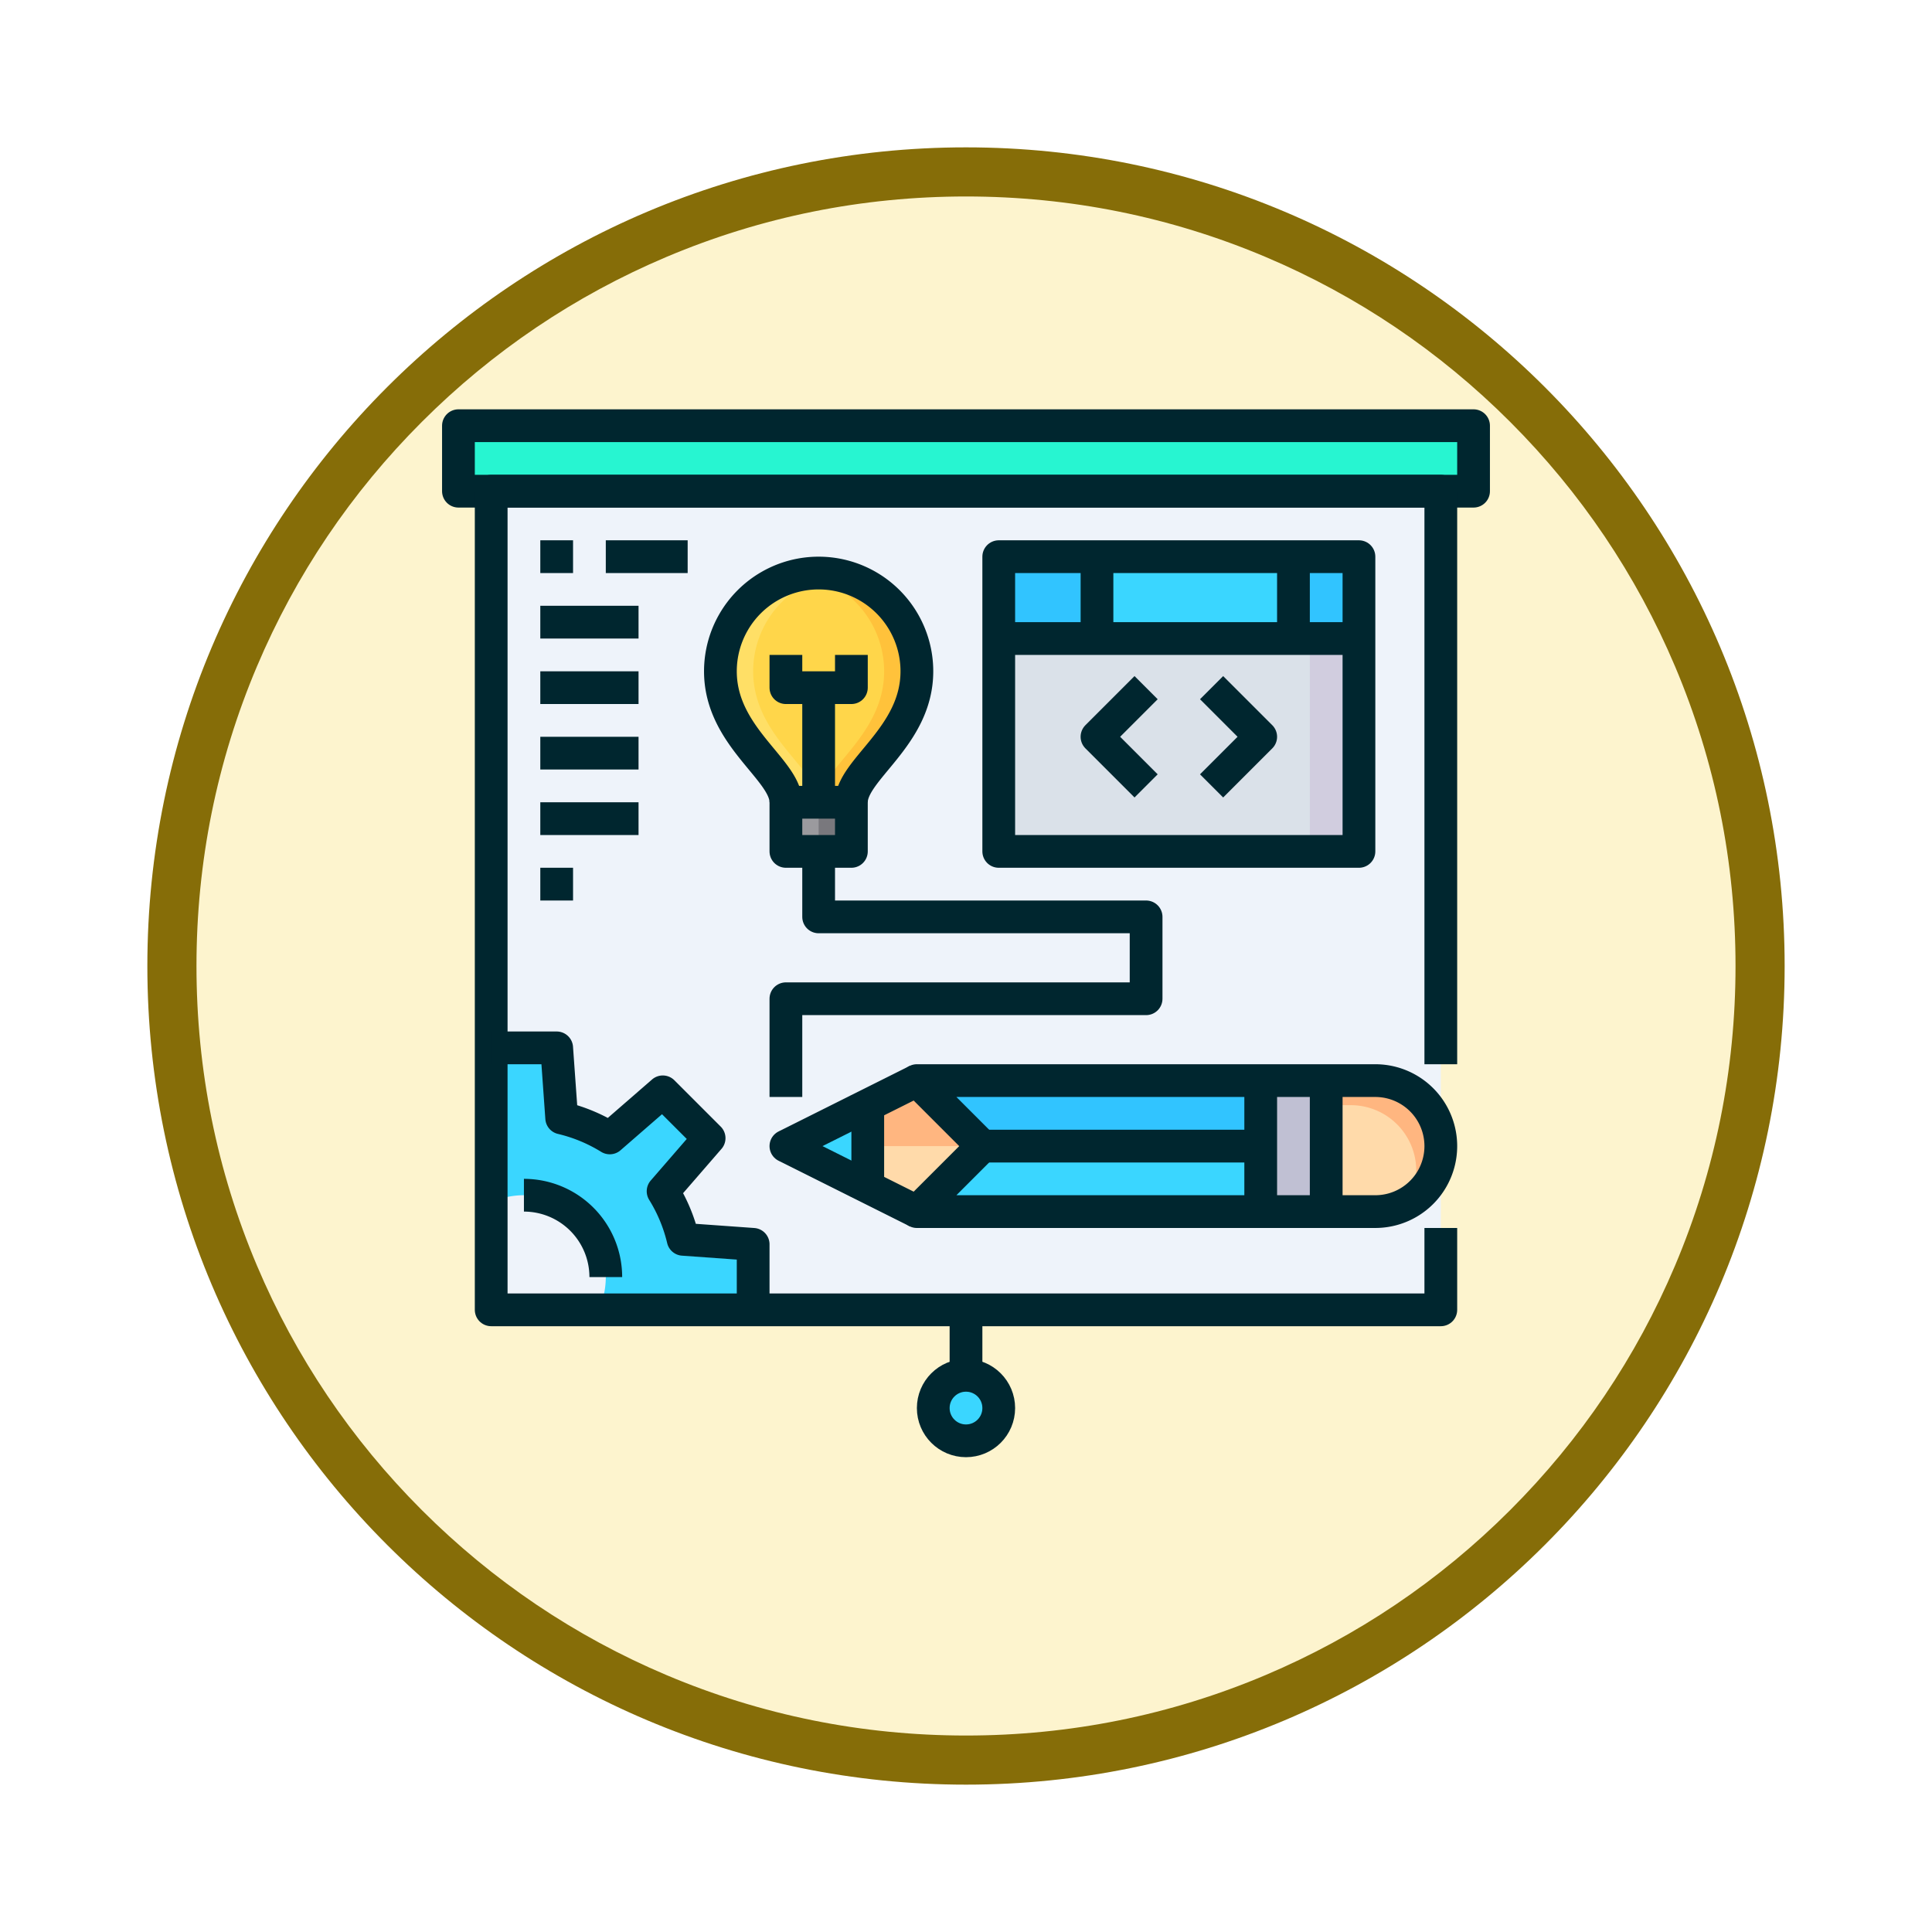 <svg xmlns="http://www.w3.org/2000/svg" xmlns:xlink="http://www.w3.org/1999/xlink" width="118" height="118" viewBox="0 0 118 118">
  <defs>
    <filter id="Trazado_982547" x="0" y="0" width="118" height="118" filterUnits="userSpaceOnUse">
      <feOffset dy="3" input="SourceAlpha"/>
      <feGaussianBlur stdDeviation="3" result="blur"/>
      <feFlood flood-opacity="0.161"/>
      <feComposite operator="in" in2="blur"/>
      <feComposite in="SourceGraphic"/>
    </filter>
  </defs>
  <g id="Grupo_1204558" data-name="Grupo 1204558" transform="translate(-899 -8192)">
    <g id="Grupo_1204438" data-name="Grupo 1204438" transform="translate(158 6936)">
      <g id="Grupo_1179137" data-name="Grupo 1179137" transform="translate(-2.25 571)">
        <g id="Grupo_1177987" data-name="Grupo 1177987" transform="translate(752.25 691)">
          <g id="Grupo_1177681" data-name="Grupo 1177681">
            <g id="Grupo_1172010" data-name="Grupo 1172010">
              <g id="Grupo_1171046" data-name="Grupo 1171046">
                <g id="Grupo_1148525" data-name="Grupo 1148525">
                  <g transform="matrix(1, 0, 0, 1, -9, -6)" filter="url(#Trazado_982547)">
                    <g id="Trazado_982547-2" data-name="Trazado 982547" transform="translate(9 6)" fill="#fdf4ce">
                      <path d="M 50 98.5 C 43.452 98.5 37.1 97.218 31.122 94.689 C 25.347 92.247 20.16 88.749 15.705 84.295 C 11.251 79.84 7.753 74.653 5.311 68.878 C 2.782 62.9 1.5 56.548 1.5 50 C 1.5 43.452 2.782 37.1 5.311 31.122 C 7.753 25.347 11.251 20.16 15.705 15.705 C 20.16 11.251 25.347 7.753 31.122 5.311 C 37.1 2.782 43.452 1.5 50 1.5 C 56.548 1.5 62.9 2.782 68.878 5.311 C 74.653 7.753 79.84 11.251 84.295 15.705 C 88.749 20.16 92.247 25.347 94.689 31.122 C 97.218 37.1 98.5 43.452 98.5 50 C 98.5 56.548 97.218 62.9 94.689 68.878 C 92.247 74.653 88.749 79.84 84.295 84.295 C 79.84 88.749 74.653 92.247 68.878 94.689 C 62.9 97.218 56.548 98.5 50 98.5 Z" stroke="none"/>
                      <path d="M 50 3 C 43.654 3 37.499 4.242 31.706 6.692 C 26.11 9.059 21.083 12.449 16.766 16.766 C 12.449 21.083 9.059 26.11 6.692 31.706 C 4.242 37.499 3 43.654 3 50 C 3 56.346 4.242 62.501 6.692 68.294 C 9.059 73.89 12.449 78.917 16.766 83.234 C 21.083 87.551 26.11 90.941 31.706 93.308 C 37.499 95.758 43.654 97 50 97 C 56.346 97 62.501 95.758 68.294 93.308 C 73.89 90.941 78.917 87.551 83.234 83.234 C 87.551 78.917 90.941 73.89 93.308 68.294 C 95.758 62.501 97 56.346 97 50 C 97 43.654 95.758 37.499 93.308 31.706 C 90.941 26.11 87.551 21.083 83.234 16.766 C 78.917 12.449 73.89 9.059 68.294 6.692 C 62.501 4.242 56.346 3 50 3 M 50 0 C 77.614 0 100 22.386 100 50 C 100 77.614 77.614 100 50 100 C 22.386 100 0 77.614 0 50 C 0 22.386 22.386 0 50 0 Z" stroke="none" fill="#866d08"/>
                    </g>
                  </g>
                </g>
              </g>
            </g>
          </g>
        </g>
      </g>
    </g>
    <g id="_20-Project" data-name="20-Project" transform="translate(926 8217)">
      <path id="Trazado_1049289" data-name="Trazado 1049289" d="M3,5H61V55H3Z" fill="#eef3fa"/>
      <path id="Trazado_1049290" data-name="Trazado 1049290" d="M34,14H56V27H34Z" fill="#dae1e9"/>
      <path id="Trazado_1049291" data-name="Trazado 1049291" d="M53,14h3V27H53Z" fill="#d1cddf"/>
      <path id="Trazado_1049292" data-name="Trazado 1049292" d="M34,9H56v5H34Z" fill="#3ad6ff"/>
      <path id="Trazado_1049293" data-name="Trazado 1049293" d="M51,9h5v5H51Z" fill="#31c4ff"/>
      <path id="Trazado_1049294" data-name="Trazado 1049294" d="M34,9h5v5H34Z" fill="#31c4ff"/>
      <path id="Trazado_1049295" data-name="Trazado 1049295" d="M25,24v3H21V24h4Z" fill="#79787d"/>
      <path id="Trazado_1049296" data-name="Trazado 1049296" d="M23,10a6,6,0,0,1,6,6c0,4-4,6-4,8H21c0-2-4-4-4-8a6,6,0,0,1,6-6Z" fill="#ffd64a"/>
      <path id="Trazado_1049297" data-name="Trazado 1049297" d="M24,10.09A5.967,5.967,0,0,0,17,16c0,4,4,6,4,8h2c0-2-4-4-4-8a6,6,0,0,1,5-5.91Z" fill="#ffdf66"/>
      <path id="Trazado_1049298" data-name="Trazado 1049298" d="M23,10a6,6,0,0,0-1,.09A6,6,0,0,1,27,16c0,4-4,6-4,8h2c0-2,4-4,4-8A6,6,0,0,0,23,10Z" fill="#ffc23b"/>
      <path id="Trazado_1049299" data-name="Trazado 1049299" d="M21,24h2v3H21Z" fill="#9b9a9e"/>
      <path id="Trazado_1049300" data-name="Trazado 1049300" d="M21,45l5-2.5v5Z" fill="#3ad6ff"/>
      <path id="Trazado_1049301" data-name="Trazado 1049301" d="M50,41h4v8H50V41Z" fill="#c0c0d3"/>
      <path id="Trazado_1049302" data-name="Trazado 1049302" d="M26,42.5,29,41l4,4-4,4-3-1.5Z" fill="#ffdaaa"/>
      <path id="Trazado_1049303" data-name="Trazado 1049303" d="M29,41H50v4H33Z" fill="#31c4ff"/>
      <path id="Trazado_1049304" data-name="Trazado 1049304" d="M33,45H50v4H29Z" fill="#3ad6ff"/>
      <path id="Trazado_1049305" data-name="Trazado 1049305" d="M53.5,41.5h8v3a4,4,0,0,1-8,0Z" transform="translate(12.5 102.5) rotate(-90)" fill="#ffdaaa"/>
      <path id="Trazado_1049306" data-name="Trazado 1049306" d="M54,42.5h1.5a4,4,0,0,1,4,4,3.945,3.945,0,0,1-.536,1.964A3.987,3.987,0,0,0,57,41H54Z" fill="#ffb680"/>
      <path id="Trazado_1049307" data-name="Trazado 1049307" d="M26,42.5V45h7l-4-4Z" fill="#ffb680"/>
      <circle id="Elipse_12946" data-name="Elipse 12946" cx="2" cy="2" r="2" transform="translate(30 59)" fill="#3ad6ff"/>
      <path id="Trazado_1049308" data-name="Trazado 1049308" d="M10,53a4.989,4.989,0,0,0-7-4.577V39H7l.31,4.28a9.722,9.722,0,0,1,2.93,1.22l3.25-2.81,2.82,2.82L13.5,47.76a9.722,9.722,0,0,1,1.22,2.93L19,51v4H9.577A4.963,4.963,0,0,0,10,53Z" fill="#3ad6ff"/>
      <path id="Trazado_1049309" data-name="Trazado 1049309" d="M1,1H63V5H1Z" fill="#27f5d1"/>
      <g id="Grupo_1204535" data-name="Grupo 1204535">
        <path id="Trazado_1049310" data-name="Trazado 1049310" d="M1,1H63V5H1Z" fill="none" stroke="#00262f" stroke-linejoin="round" stroke-width="2"/>
        <path id="Trazado_1049311" data-name="Trazado 1049311" d="M61,40V5H3V55H61V50" fill="none" stroke="#00262f" stroke-linejoin="round" stroke-width="2"/>
        <circle id="Elipse_12947" data-name="Elipse 12947" cx="2" cy="2" r="2" transform="translate(30 59)" fill="none" stroke="#00262f" stroke-linejoin="round" stroke-width="2"/>
        <path id="Trazado_1049312" data-name="Trazado 1049312" d="M32,59V55" fill="none" stroke="#00262f" stroke-linejoin="round" stroke-width="2"/>
        <path id="Trazado_1049313" data-name="Trazado 1049313" d="M19,55V51l-4.278-.306A9.936,9.936,0,0,0,13.5,47.757l2.81-3.242-2.829-2.829L10.243,44.5a9.936,9.936,0,0,0-2.937-1.218L7,39H3" fill="none" stroke="#00262f" stroke-linejoin="round" stroke-width="2"/>
        <path id="Trazado_1049314" data-name="Trazado 1049314" d="M5,48a5,5,0,0,1,5,5" fill="none" stroke="#00262f" stroke-linejoin="round" stroke-width="2"/>
        <path id="Trazado_1049315" data-name="Trazado 1049315" d="M29,41H57a4,4,0,0,1,0,8H29l4-4Z" fill="none" stroke="#00262f" stroke-linejoin="round" stroke-width="2"/>
        <path id="Trazado_1049316" data-name="Trazado 1049316" d="M29,41l-8,4,8,4" fill="none" stroke="#00262f" stroke-linejoin="round" stroke-width="2"/>
        <path id="Trazado_1049317" data-name="Trazado 1049317" d="M26,48V42" fill="none" stroke="#00262f" stroke-linejoin="round" stroke-width="2"/>
        <path id="Trazado_1049318" data-name="Trazado 1049318" d="M54,49V41" fill="none" stroke="#00262f" stroke-linejoin="round" stroke-width="2"/>
        <path id="Trazado_1049319" data-name="Trazado 1049319" d="M50,49V41" fill="none" stroke="#00262f" stroke-linejoin="round" stroke-width="2"/>
        <path id="Trazado_1049320" data-name="Trazado 1049320" d="M33,45H50" fill="none" stroke="#00262f" stroke-linejoin="round" stroke-width="2"/>
        <path id="Trazado_1049321" data-name="Trazado 1049321" d="M25,24c0-2,4-4,4-8a6,6,0,0,0-12,0c0,4,4,6,4,8" fill="none" stroke="#00262f" stroke-linejoin="round" stroke-width="2"/>
        <path id="Trazado_1049322" data-name="Trazado 1049322" d="M21,24h4v3H21Z" fill="none" stroke="#00262f" stroke-linejoin="round" stroke-width="2"/>
        <path id="Trazado_1049323" data-name="Trazado 1049323" d="M23,24V17" fill="none" stroke="#00262f" stroke-linejoin="round" stroke-width="2"/>
        <path id="Trazado_1049324" data-name="Trazado 1049324" d="M21,15v2h4V15" fill="none" stroke="#00262f" stroke-linejoin="round" stroke-width="2"/>
        <path id="Trazado_1049325" data-name="Trazado 1049325" d="M23,27v4H43v5H21v6" fill="none" stroke="#00262f" stroke-linejoin="round" stroke-width="2"/>
        <path id="Trazado_1049326" data-name="Trazado 1049326" d="M34,9H56V27H34Z" fill="none" stroke="#00262f" stroke-linejoin="round" stroke-width="2"/>
        <path id="Trazado_1049327" data-name="Trazado 1049327" d="M34,14H56" fill="none" stroke="#00262f" stroke-linejoin="round" stroke-width="2"/>
        <path id="Trazado_1049328" data-name="Trazado 1049328" d="M40,9v5" fill="none" stroke="#00262f" stroke-linejoin="round" stroke-width="2"/>
        <path id="Trazado_1049329" data-name="Trazado 1049329" d="M52,9v5" fill="none" stroke="#00262f" stroke-linejoin="round" stroke-width="2"/>
        <path id="Trazado_1049330" data-name="Trazado 1049330" d="M43,17l-3,3,3,3" fill="none" stroke="#00262f" stroke-linejoin="round" stroke-width="2"/>
        <path id="Trazado_1049331" data-name="Trazado 1049331" d="M47,23l3-3-3-3" fill="none" stroke="#00262f" stroke-linejoin="round" stroke-width="2"/>
        <path id="Trazado_1049332" data-name="Trazado 1049332" d="M6,9H8" fill="none" stroke="#00262f" stroke-linejoin="round" stroke-width="2"/>
        <path id="Trazado_1049333" data-name="Trazado 1049333" d="M10,9h5" fill="none" stroke="#00262f" stroke-linejoin="round" stroke-width="2"/>
        <path id="Trazado_1049334" data-name="Trazado 1049334" d="M6,13h6" fill="none" stroke="#00262f" stroke-linejoin="round" stroke-width="2"/>
        <path id="Trazado_1049335" data-name="Trazado 1049335" d="M6,17h6" fill="none" stroke="#00262f" stroke-linejoin="round" stroke-width="2"/>
        <path id="Trazado_1049336" data-name="Trazado 1049336" d="M6,21h6" fill="none" stroke="#00262f" stroke-linejoin="round" stroke-width="2"/>
        <path id="Trazado_1049337" data-name="Trazado 1049337" d="M6,25h6" fill="none" stroke="#00262f" stroke-linejoin="round" stroke-width="2"/>
        <path id="Trazado_1049338" data-name="Trazado 1049338" d="M6,29H8" fill="none" stroke="#00262f" stroke-linejoin="round" stroke-width="2"/>
      </g>
    </g>
  </g>
</svg>

